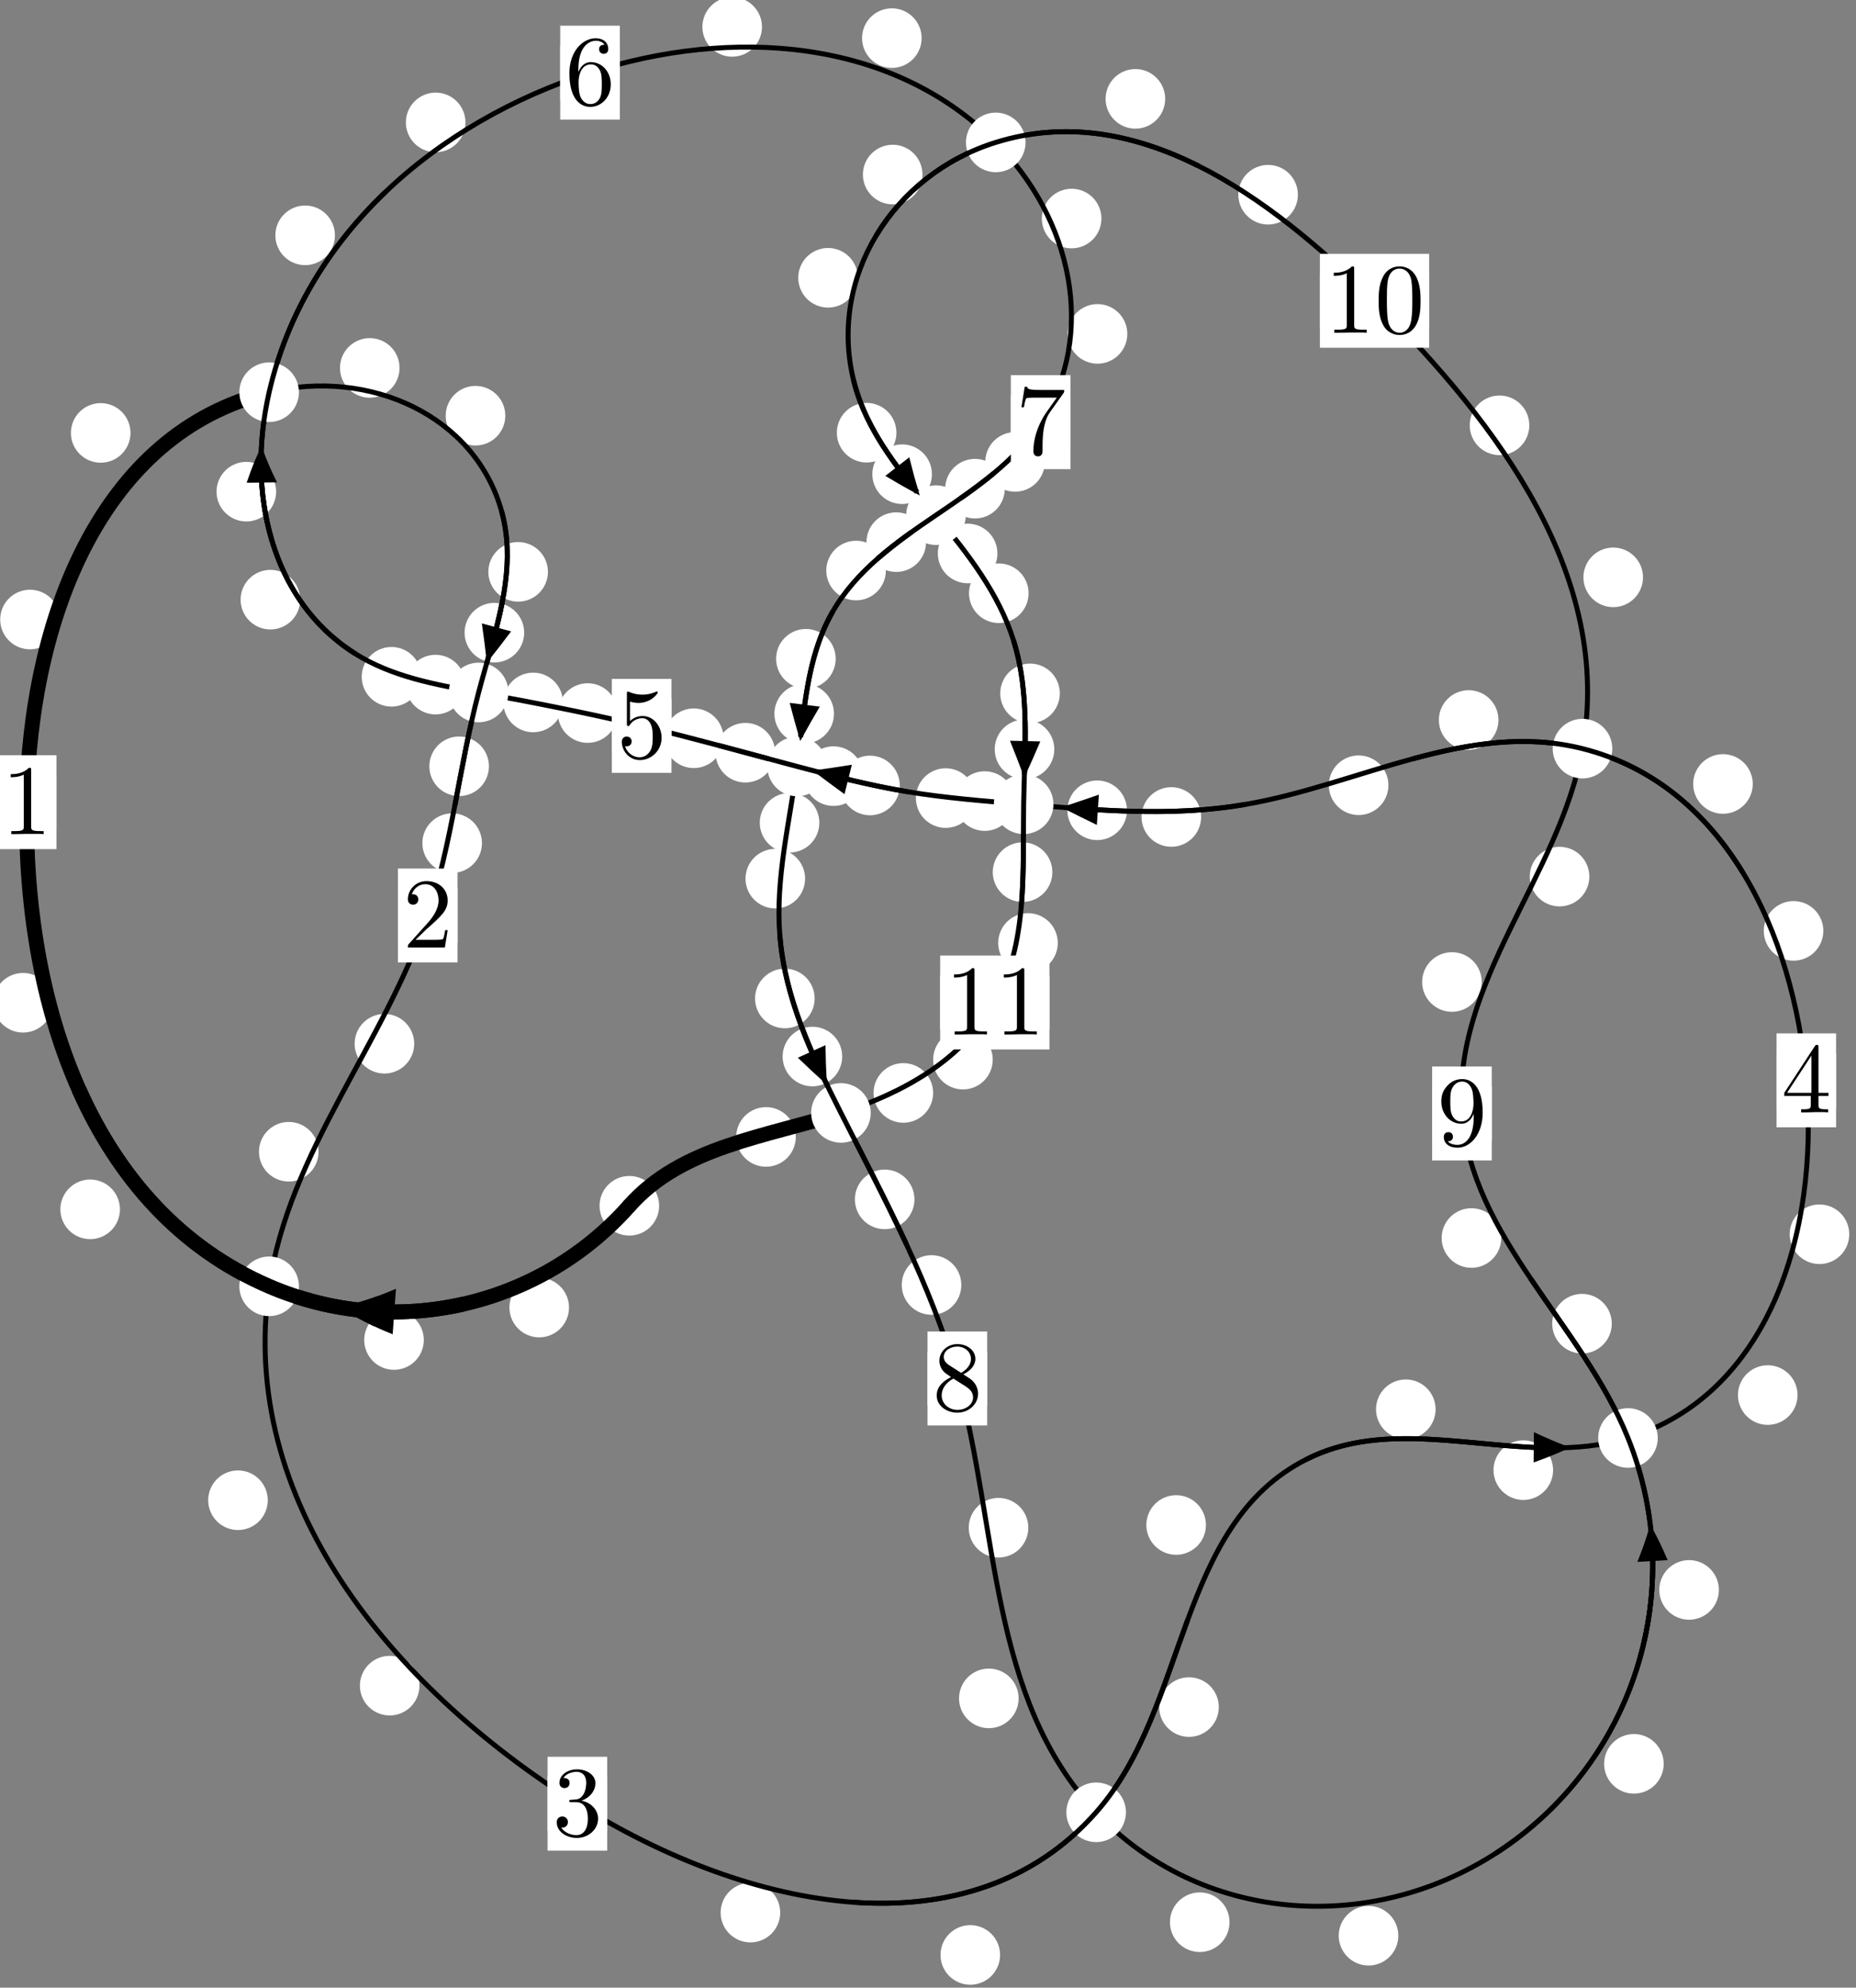<?xml version="1.0"?>
<!-- Created by MetaPost 1.999 on 2021.07.06:0002 -->
<svg version="1.1" xmlns="http://www.w3.org/2000/svg" xmlns:xlink="http://www.w3.org/1999/xlink" width="186.187" height="199.334" viewBox="0 0 186.187 199.334">
<rect x="0" y="0" width="186.187" height="199.334" fill="#808080" stroke="none"/>
<!-- Original BoundingBox: -27.676102 -70.041275 158.511108 129.292694 -->
  <defs>
    <g transform="scale(0.01,0.01)" id="GLYPHcmr10_48">
      <path style="fill-rule: evenodd;" d="M460 -320C460 -400,455 -480,420 -554C374 -650,292 -666,250 -666C190 -666,117 -640,76 -547C44 -478,39 -400,39 -320C39 -245,43 -155,84 -79C127 2,200 22,249 22C303 22,379 1,423 -94C455 -163,460 -241,460 -320M249 -0C210 -0,151 -25,133 -121C122 -181,122 -273,122 -332C122 -396,122 -462,130 -516C149 -635,224 -644,249 -644C282 -644,348 -626,367 -527C377 -471,377 -395,377 -332C377 -257,377 -189,366 -125C351 -30,294 -0,249 -0"></path>
    </g>
    <g transform="scale(0.01,0.01)" id="GLYPHcmr10_49">
      <path style="fill-rule: evenodd;" d="M294 -640C294 -664,294 -666,271 -666C209 -602,121 -602,89 -602L89 -571C109 -571,168 -571,220 -597L220 -79C220 -43,217 -31,127 -31L95 -31L95 -0L257 -0L130 -3L217 -3L257 -3L297 -3L384 -3L419 -0L419 -31L387 -31C297 -31,294 -42,294 -79"></path>
    </g>
    <g transform="scale(0.01,0.01)" id="GLYPHcmr10_50">
      <path style="fill-rule: evenodd;" d="M127 -77L233 -180C389 -318,449 -372,449 -472C449 -586,359 -666,237 -666C124 -666,50 -574,50 -485C50 -429,100 -429,103 -429C120 -429,155 -441,155 -482C155 -508,137 -534,102 -534C94 -534,92 -534,89 -533C112 -598,166 -635,224 -635C315 -635,358 -554,358 -472C358 -392,308 -313,253 -251L61 -37C50 -26,50 -24,50 -0L421 -0L449 -174L424 -174C419 -144,412 -100,402 -85C395 -77,329 -77,307 -77"></path>
    </g>
    <g transform="scale(0.01,0.01)" id="GLYPHcmr10_51">
      <path style="fill-rule: evenodd;" d="M290 -352C372 -379,430 -449,430 -528C430 -610,342 -666,246 -666C145 -666,69 -606,69 -530C69 -497,91 -478,120 -478C151 -478,171 -500,171 -529C171 -579,124 -579,109 -579C140 -628,206 -641,242 -641C283 -641,338 -619,338 -529C338 -517,336 -459,310 -415C280 -367,246 -364,221 -363C213 -362,189 -360,182 -360C174 -359,167 -358,167 -348C167 -337,174 -337,191 -337L235 -337C317 -337,354 -269,354 -171C354 -35,285 -6,241 -6C198 -6,123 -23,88 -82C123 -77,154 -99,154 -137C154 -173,127 -193,98 -193C74 -193,42 -179,42 -135C42 -44,135 22,244 22C366 22,457 -69,457 -171C457 -253,394 -331,290 -352"></path>
    </g>
    <g transform="scale(0.01,0.01)" id="GLYPHcmr10_52">
      <path style="fill-rule: evenodd;" d="M294 -165L294 -78C294 -42,292 -31,218 -31L197 -31L197 -0L332 -0L238 -3L290 -3L332 -3L374 -3L427 -3L468 -0L468 -31L447 -31C373 -31,371 -42,371 -78L371 -165L471 -165L471 -196L371 -196L371 -651C371 -671,371 -677,355 -677C346 -677,343 -677,335 -665L28 -196L28 -165M300 -196L56 -196L300 -569"></path>
    </g>
    <g transform="scale(0.01,0.01)" id="GLYPHcmr10_53">
      <path style="fill-rule: evenodd;" d="M449 -201C449 -320,367 -420,259 -420C211 -420,168 -404,132 -369L132 -564C152 -558,185 -551,217 -551C340 -551,410 -642,410 -655C410 -661,407 -666,400 -666C399 -666,397 -666,392 -663C372 -654,323 -634,256 -634C216 -634,170 -641,123 -662C115 -665,113 -665,111 -665C101 -665,101 -657,101 -641L101 -345C101 -327,101 -319,115 -319C122 -319,124 -322,128 -328C139 -344,176 -398,257 -398C309 -398,334 -352,342 -334C358 -297,360 -258,360 -208C360 -173,360 -113,336 -71C312 -32,275 -6,229 -6C156 -6,99 -59,82 -118C85 -117,88 -116,99 -116C132 -116,149 -141,149 -165C149 -189,132 -214,99 -214C85 -214,50 -207,50 -161C50 -75,119 22,231 22C347 22,449 -74,449 -201"></path>
    </g>
    <g transform="scale(0.01,0.01)" id="GLYPHcmr10_54">
      <path style="fill-rule: evenodd;" d="M132 -328L132 -352C132 -605,256 -641,307 -641C331 -641,373 -635,395 -601C380 -601,340 -601,340 -556C340 -525,364 -510,386 -510C402 -510,432 -519,432 -558C432 -618,388 -666,305 -666C177 -666,42 -537,42 -316C42 -49,158 22,251 22C362 22,457 -72,457 -204C457 -331,368 -427,257 -427C189 -427,152 -376,132 -328M251 -6C188 -6,158 -66,152 -81C134 -128,134 -208,134 -226C134 -304,166 -404,256 -404C272 -404,318 -404,349 -342C367 -305,367 -254,367 -205C367 -157,367 -107,350 -71C320 -11,274 -6,251 -6"></path>
    </g>
    <g transform="scale(0.01,0.01)" id="GLYPHcmr10_55">
      <path style="fill-rule: evenodd;" d="M476 -609C485 -621,485 -623,485 -644L242 -644C120 -644,118 -657,114 -676L89 -676L56 -470L81 -470C84 -486,93 -549,106 -561C113 -567,191 -567,204 -567L411 -567C400 -551,321 -442,299 -409C209 -274,176 -135,176 -33C176 -23,176 22,222 22C268 22,268 -23,268 -33L268 -84C268 -139,271 -194,279 -248C283 -271,297 -357,341 -419"></path>
    </g>
    <g transform="scale(0.01,0.01)" id="GLYPHcmr10_56">
      <path style="fill-rule: evenodd;" d="M163 -457C117 -487,113 -521,113 -538C113 -599,178 -641,249 -641C322 -641,386 -589,386 -517C386 -460,347 -412,287 -377M309 -362C381 -399,430 -451,430 -517C430 -609,341 -666,250 -666C150 -666,69 -592,69 -499C69 -481,71 -436,113 -389C124 -377,161 -352,186 -335C128 -306,42 -250,42 -151C42 -45,144 22,249 22C362 22,457 -61,457 -168C457 -204,446 -249,408 -291C389 -312,373 -322,309 -362M209 -320L332 -242C360 -223,407 -193,407 -132C407 -58,332 -6,250 -6C164 -6,92 -68,92 -151C92 -209,124 -273,209 -320"></path>
    </g>
    <g transform="scale(0.01,0.01)" id="GLYPHcmr10_57">
      <path style="fill-rule: evenodd;" d="M367 -318L367 -286C367 -52,263 -6,205 -6C188 -6,134 -8,107 -42C151 -42,159 -71,159 -88C159 -119,135 -134,113 -134C97 -134,67 -125,67 -86C67 -19,121 22,206 22C335 22,457 -114,457 -329C457 -598,342 -666,253 -666C198 -666,149 -648,106 -603C65 -558,42 -516,42 -441C42 -316,130 -218,242 -218C303 -218,344 -260,367 -318M243 -241C227 -241,181 -241,150 -304C132 -341,132 -391,132 -440C132 -494,132 -541,153 -578C180 -628,218 -641,253 -641C299 -641,332 -607,349 -562C361 -530,365 -467,365 -421C365 -338,331 -241,243 -241"></path>
    </g>
  </defs>
  <path d="M57.081 131.129C57.081 130.336,56.766 129.576,56.206 129.016C55.645 128.455,54.885 128.14,54.092 128.14C53.3 128.14,52.54 128.455,51.979 129.016C51.419 129.576,51.104 130.336,51.104 131.129C51.104 131.922,51.419 132.682,51.979 133.242C52.54 133.803,53.3 134.118,54.092 134.118C54.885 134.118,55.645 133.803,56.206 133.242C56.766 132.682,57.081 131.922,57.081 131.129Z" style="fill: rgb(100%,100%,100%);stroke: none;"></path>
  <path d="M66.121 120.923C66.121 120.13,65.806 119.37,65.246 118.81C64.686 118.249,63.925 117.934,63.133 117.934C62.34 117.934,61.58 118.249,61.019 118.81C60.459 119.37,60.144 120.13,60.144 120.923C60.144 121.716,60.459 122.476,61.019 123.036C61.58 123.597,62.34 123.912,63.133 123.912C63.925 123.912,64.686 123.597,65.246 123.036C65.806 122.476,66.121 121.716,66.121 120.923Z" style="fill: rgb(100%,100%,100%);stroke: none;"></path>
  <path d="M12.033 121.28C12.033 120.487,11.718 119.727,11.158 119.167C10.597 118.606,9.837 118.291,9.044 118.291C8.251 118.291,7.491 118.606,6.931 119.167C6.37 119.727,6.055 120.487,6.055 121.28C6.055 122.073,6.37 122.833,6.931 123.393C7.491 123.954,8.251 124.269,9.044 124.269C9.837 124.269,10.597 123.954,11.158 123.393C11.718 122.833,12.033 122.073,12.033 121.28Z" style="fill: rgb(100%,100%,100%);stroke: none;"></path>
  <path d="M42.514 134.385C42.514 133.593,42.199 132.832,41.639 132.272C41.078 131.711,40.318 131.397,39.525 131.397C38.733 131.397,37.973 131.711,37.412 132.272C36.852 132.832,36.537 133.593,36.537 134.385C36.537 135.178,36.852 135.938,37.412 136.499C37.973 137.059,38.733 137.374,39.525 137.374C40.318 137.374,41.078 137.059,41.639 136.499C42.199 135.938,42.514 135.178,42.514 134.385Z" style="fill: rgb(100%,100%,100%);stroke: none;"></path>
  <path d="M5.996 62.13C5.996 61.337,5.681 60.577,5.121 60.016C4.56 59.456,3.8 59.141,3.007 59.141C2.215 59.141,1.454 59.456,0.894 60.016C0.334 60.577,0.019 61.337,0.019 62.13C0.019 62.922,0.334 63.683,0.894 64.243C1.454 64.804,2.215 65.118,3.007 65.118C3.8 65.118,4.56 64.804,5.121 64.243C5.681 63.683,5.996 62.922,5.996 62.13Z" style="fill: rgb(100%,100%,100%);stroke: none;"></path>
  <path d="M5.301 100.563C5.301 99.771,4.986 99.011,4.426 98.45C3.865 97.89,3.105 97.575,2.313 97.575C1.52 97.575,0.76 97.89,0.199 98.45C-0.361 99.011,-0.676 99.771,-0.676 100.563C-0.676 101.356,-0.361 102.116,0.199 102.677C0.76 103.237,1.52 103.552,2.313 103.552C3.105 103.552,3.865 103.237,4.426 102.677C4.986 102.116,5.301 101.356,5.301 100.563Z" style="fill: rgb(100%,100%,100%);stroke: none;"></path>
  <path d="M40.082 36.897C40.082 36.104,39.767 35.344,39.207 34.783C38.646 34.223,37.886 33.908,37.093 33.908C36.301 33.908,35.541 34.223,34.98 34.783C34.42 35.344,34.105 36.104,34.105 36.897C34.105 37.689,34.42 38.45,34.98 39.01C35.541 39.57,36.301 39.885,37.093 39.885C37.886 39.885,38.646 39.57,39.207 39.01C39.767 38.45,40.082 37.689,40.082 36.897Z" style="fill: rgb(100%,100%,100%);stroke: none;"></path>
  <path d="M13.09 43.415C13.09 42.623,12.775 41.862,12.215 41.302C11.654 40.741,10.894 40.426,10.102 40.426C9.309 40.426,8.549 40.741,7.988 41.302C7.428 41.862,7.113 42.623,7.113 43.415C7.113 44.208,7.428 44.968,7.988 45.529C8.549 46.089,9.309 46.404,10.102 46.404C10.894 46.404,11.654 46.089,12.215 45.529C12.775 44.968,13.09 44.208,13.09 43.415Z" style="fill: rgb(100%,100%,100%);stroke: none;"></path>
  <path d="M54.967 57.349C54.967 56.556,54.652 55.796,54.091 55.236C53.531 54.675,52.771 54.36,51.978 54.36C51.185 54.36,50.425 54.675,49.865 55.236C49.304 55.796,48.989 56.556,48.989 57.349C48.989 58.142,49.304 58.902,49.865 59.462C50.425 60.023,51.185 60.338,51.978 60.338C52.771 60.338,53.531 60.023,54.091 59.462C54.652 58.902,54.967 58.142,54.967 57.349Z" style="fill: rgb(100%,100%,100%);stroke: none;"></path>
  <path d="M50.69 41.69C50.69 40.897,50.375 40.137,49.814 39.576C49.254 39.016,48.494 38.701,47.701 38.701C46.908 38.701,46.148 39.016,45.588 39.576C45.027 40.137,44.712 40.897,44.712 41.69C44.712 42.482,45.027 43.242,45.588 43.803C46.148 44.363,46.908 44.678,47.701 44.678C48.494 44.678,49.254 44.363,49.814 43.803C50.375 43.242,50.69 42.482,50.69 41.69Z" style="fill: rgb(100%,100%,100%);stroke: none;"></path>
  <path d="M49.049 76.849C49.049 76.056,48.734 75.296,48.174 74.735C47.613 74.175,46.853 73.86,46.06 73.86C45.268 73.86,44.507 74.175,43.947 74.735C43.386 75.296,43.071 76.056,43.071 76.849C43.071 77.641,43.386 78.402,43.947 78.962C44.507 79.523,45.268 79.837,46.06 79.837C46.853 79.837,47.613 79.523,48.174 78.962C48.734 78.402,49.049 77.641,49.049 76.849Z" style="fill: rgb(100%,100%,100%);stroke: none;"></path>
  <path d="M52.583 63.447C52.583 62.654,52.268 61.894,51.707 61.333C51.147 60.773,50.387 60.458,49.594 60.458C48.801 60.458,48.041 60.773,47.481 61.333C46.92 61.894,46.605 62.654,46.605 63.447C46.605 64.239,46.92 64.999,47.481 65.56C48.041 66.12,48.801 66.435,49.594 66.435C50.387 66.435,51.147 66.12,51.707 65.56C52.268 64.999,52.583 64.239,52.583 63.447Z" style="fill: rgb(100%,100%,100%);stroke: none;"></path>
  <path d="M41.553 104.673C41.553 103.88,41.238 103.12,40.677 102.56C40.117 101.999,39.357 101.684,38.564 101.684C37.771 101.684,37.011 101.999,36.451 102.56C35.89 103.12,35.575 103.88,35.575 104.673C35.575 105.466,35.89 106.226,36.451 106.786C37.011 107.347,37.771 107.662,38.564 107.662C39.357 107.662,40.117 107.347,40.677 106.786C41.238 106.226,41.553 105.466,41.553 104.673Z" style="fill: rgb(100%,100%,100%);stroke: none;"></path>
  <path d="M48.348 84.555C48.348 83.762,48.033 83.002,47.473 82.441C46.912 81.881,46.152 81.566,45.359 81.566C44.567 81.566,43.806 81.881,43.246 82.441C42.686 83.002,42.371 83.762,42.371 84.555C42.371 85.347,42.686 86.107,43.246 86.668C43.806 87.228,44.567 87.543,45.359 87.543C46.152 87.543,46.912 87.228,47.473 86.668C48.033 86.107,48.348 85.347,48.348 84.555Z" style="fill: rgb(100%,100%,100%);stroke: none;"></path>
  <path d="M26.862 150.453C26.862 149.66,26.547 148.9,25.987 148.339C25.426 147.779,24.666 147.464,23.873 147.464C23.081 147.464,22.321 147.779,21.76 148.339C21.2 148.9,20.885 149.66,20.885 150.453C20.885 151.245,21.2 152.005,21.76 152.566C22.321 153.126,23.081 153.441,23.873 153.441C24.666 153.441,25.426 153.126,25.987 152.566C26.547 152.005,26.862 151.245,26.862 150.453Z" style="fill: rgb(100%,100%,100%);stroke: none;"></path>
  <path d="M31.956 115.504C31.956 114.711,31.641 113.951,31.08 113.39C30.52 112.83,29.76 112.515,28.967 112.515C28.174 112.515,27.414 112.83,26.854 113.39C26.293 113.951,25.978 114.711,25.978 115.504C25.978 116.296,26.293 117.057,26.854 117.617C27.414 118.177,28.174 118.492,28.967 118.492C29.76 118.492,30.52 118.177,31.08 117.617C31.641 117.057,31.956 116.296,31.956 115.504Z" style="fill: rgb(100%,100%,100%);stroke: none;"></path>
  <path d="M78.268 191.807C78.268 191.015,77.953 190.254,77.393 189.694C76.832 189.133,76.072 188.819,75.28 188.819C74.487 188.819,73.727 189.133,73.166 189.694C72.606 190.254,72.291 191.015,72.291 191.807C72.291 192.6,72.606 193.36,73.166 193.921C73.727 194.481,74.487 194.796,75.28 194.796C76.072 194.796,76.832 194.481,77.393 193.921C77.953 193.36,78.268 192.6,78.268 191.807Z" style="fill: rgb(100%,100%,100%);stroke: none;"></path>
  <path d="M42.079 169.048C42.079 168.255,41.764 167.495,41.204 166.935C40.643 166.374,39.883 166.059,39.091 166.059C38.298 166.059,37.538 166.374,36.977 166.935C36.417 167.495,36.102 168.255,36.102 169.048C36.102 169.841,36.417 170.601,36.977 171.161C37.538 171.722,38.298 172.037,39.091 172.037C39.883 172.037,40.643 171.722,41.204 171.161C41.764 170.601,42.079 169.841,42.079 169.048Z" style="fill: rgb(100%,100%,100%);stroke: none;"></path>
  <path d="M122.265 171.196C122.265 170.404,121.95 169.643,121.39 169.083C120.829 168.522,120.069 168.208,119.276 168.208C118.484 168.208,117.723 168.522,117.163 169.083C116.602 169.643,116.287 170.404,116.287 171.196C116.287 171.989,116.602 172.749,117.163 173.31C117.723 173.87,118.484 174.185,119.276 174.185C120.069 174.185,120.829 173.87,121.39 173.31C121.95 172.749,122.265 171.989,122.265 171.196Z" style="fill: rgb(100%,100%,100%);stroke: none;"></path>
  <path d="M100.325 196.053C100.325 195.26,100.01 194.5,99.45 193.939C98.889 193.379,98.129 193.064,97.337 193.064C96.544 193.064,95.784 193.379,95.223 193.939C94.663 194.5,94.348 195.26,94.348 196.053C94.348 196.845,94.663 197.605,95.223 198.166C95.784 198.726,96.544 199.041,97.337 199.041C98.129 199.041,98.889 198.726,99.45 198.166C100.01 197.605,100.325 196.845,100.325 196.053Z" style="fill: rgb(100%,100%,100%);stroke: none;"></path>
  <path d="M144.014 141.33C144.014 140.538,143.699 139.777,143.139 139.217C142.578 138.657,141.818 138.342,141.026 138.342C140.233 138.342,139.473 138.657,138.912 139.217C138.352 139.777,138.037 140.538,138.037 141.33C138.037 142.123,138.352 142.883,138.912 143.444C139.473 144.004,140.233 144.319,141.026 144.319C141.818 144.319,142.578 144.004,143.139 143.444C143.699 142.883,144.014 142.123,144.014 141.33Z" style="fill: rgb(100%,100%,100%);stroke: none;"></path>
  <path d="M120.975 152.936C120.975 152.143,120.66 151.383,120.099 150.822C119.539 150.262,118.779 149.947,117.986 149.947C117.193 149.947,116.433 150.262,115.873 150.822C115.312 151.383,114.997 152.143,114.997 152.936C114.997 153.728,115.312 154.488,115.873 155.049C116.433 155.609,117.193 155.924,117.986 155.924C118.779 155.924,119.539 155.609,120.099 155.049C120.66 154.488,120.975 153.728,120.975 152.936Z" style="fill: rgb(100%,100%,100%);stroke: none;"></path>
  <path d="M180.323 139.905C180.323 139.113,180.008 138.352,179.447 137.792C178.887 137.231,178.126 136.917,177.334 136.917C176.541 136.917,175.781 137.231,175.22 137.792C174.66 138.352,174.345 139.113,174.345 139.905C174.345 140.698,174.66 141.458,175.22 142.019C175.781 142.579,176.541 142.894,177.334 142.894C178.126 142.894,178.887 142.579,179.447 142.019C180.008 141.458,180.323 140.698,180.323 139.905Z" style="fill: rgb(100%,100%,100%);stroke: none;"></path>
  <path d="M155.801 147.434C155.801 146.642,155.486 145.881,154.925 145.321C154.365 144.761,153.605 144.446,152.812 144.446C152.019 144.446,151.259 144.761,150.699 145.321C150.138 145.881,149.823 146.642,149.823 147.434C149.823 148.227,150.138 148.987,150.699 149.548C151.259 150.108,152.019 150.423,152.812 150.423C153.605 150.423,154.365 150.108,154.925 149.548C155.486 148.987,155.801 148.227,155.801 147.434Z" style="fill: rgb(100%,100%,100%);stroke: none;"></path>
  <path d="M182.911 93.354C182.911 92.561,182.596 91.801,182.036 91.241C181.475 90.68,180.715 90.365,179.923 90.365C179.13 90.365,178.37 90.68,177.809 91.241C177.249 91.801,176.934 92.561,176.934 93.354C176.934 94.147,177.249 94.907,177.809 95.467C178.37 96.028,179.13 96.343,179.923 96.343C180.715 96.343,181.475 96.028,182.036 95.467C182.596 94.907,182.911 94.147,182.911 93.354Z" style="fill: rgb(100%,100%,100%);stroke: none;"></path>
  <path d="M185.511 123.78C185.511 122.987,185.196 122.227,184.636 121.666C184.075 121.106,183.315 120.791,182.522 120.791C181.73 120.791,180.97 121.106,180.409 121.666C179.849 122.227,179.534 122.987,179.534 123.78C179.534 124.572,179.849 125.332,180.409 125.893C180.97 126.453,181.73 126.768,182.522 126.768C183.315 126.768,184.075 126.453,184.636 125.893C185.196 125.332,185.511 124.572,185.511 123.78Z" style="fill: rgb(100%,100%,100%);stroke: none;"></path>
  <path d="M150.319 72.206C150.319 71.413,150.004 70.653,149.443 70.093C148.883 69.532,148.123 69.217,147.33 69.217C146.537 69.217,145.777 69.532,145.217 70.093C144.656 70.653,144.341 71.413,144.341 72.206C144.341 72.999,144.656 73.759,145.217 74.319C145.777 74.88,146.537 75.195,147.33 75.195C148.123 75.195,148.883 74.88,149.443 74.319C150.004 73.759,150.319 72.999,150.319 72.206Z" style="fill: rgb(100%,100%,100%);stroke: none;"></path>
  <path d="M175.831 78.621C175.831 77.828,175.516 77.068,174.955 76.508C174.395 75.947,173.635 75.632,172.842 75.632C172.049 75.632,171.289 75.947,170.729 76.508C170.168 77.068,169.853 77.828,169.853 78.621C169.853 79.414,170.168 80.174,170.729 80.734C171.289 81.295,172.049 81.61,172.842 81.61C173.635 81.61,174.395 81.295,174.955 80.734C175.516 80.174,175.831 79.414,175.831 78.621Z" style="fill: rgb(100%,100%,100%);stroke: none;"></path>
  <path d="M120.491 81.932C120.491 81.139,120.176 80.379,119.616 79.818C119.055 79.258,118.295 78.943,117.502 78.943C116.71 78.943,115.95 79.258,115.389 79.818C114.829 80.379,114.514 81.139,114.514 81.932C114.514 82.724,114.829 83.484,115.389 84.045C115.95 84.605,116.71 84.92,117.502 84.92C118.295 84.92,119.055 84.605,119.616 84.045C120.176 83.484,120.491 82.724,120.491 81.932Z" style="fill: rgb(100%,100%,100%);stroke: none;"></path>
  <path d="M139.281 78.749C139.281 77.957,138.966 77.197,138.405 76.636C137.845 76.076,137.084 75.761,136.292 75.761C135.499 75.761,134.739 76.076,134.178 76.636C133.618 77.197,133.303 77.957,133.303 78.749C133.303 79.542,133.618 80.302,134.178 80.863C134.739 81.423,135.499 81.738,136.292 81.738C137.084 81.738,137.845 81.423,138.405 80.863C138.966 80.302,139.281 79.542,139.281 78.749Z" style="fill: rgb(100%,100%,100%);stroke: none;"></path>
  <path d="M101.769 80.337C101.769 79.544,101.454 78.784,100.893 78.223C100.333 77.663,99.573 77.348,98.78 77.348C97.987 77.348,97.227 77.663,96.667 78.223C96.106 78.784,95.791 79.544,95.791 80.337C95.791 81.13,96.106 81.89,96.667 82.45C97.227 83.011,97.987 83.326,98.78 83.326C99.573 83.326,100.333 83.011,100.893 82.45C101.454 81.89,101.769 81.13,101.769 80.337Z" style="fill: rgb(100%,100%,100%);stroke: none;"></path>
  <path d="M113.054 81.26C113.054 80.467,112.739 79.707,112.178 79.147C111.618 78.586,110.858 78.271,110.065 78.271C109.272 78.271,108.512 78.586,107.952 79.147C107.391 79.707,107.076 80.467,107.076 81.26C107.076 82.053,107.391 82.813,107.952 83.373C108.512 83.934,109.272 84.249,110.065 84.249C110.858 84.249,111.618 83.934,112.178 83.373C112.739 82.813,113.054 82.053,113.054 81.26Z" style="fill: rgb(100%,100%,100%);stroke: none;"></path>
  <path d="M90.262 78.771C90.262 77.979,89.948 77.218,89.387 76.658C88.827 76.097,88.066 75.782,87.274 75.782C86.481 75.782,85.721 76.097,85.16 76.658C84.6 77.218,84.285 77.979,84.285 78.771C84.285 79.564,84.6 80.324,85.16 80.885C85.721 81.445,86.481 81.76,87.274 81.76C88.066 81.76,88.827 81.445,89.387 80.885C89.948 80.324,90.262 79.564,90.262 78.771Z" style="fill: rgb(100%,100%,100%);stroke: none;"></path>
  <path d="M97.855 80.036C97.855 79.244,97.54 78.484,96.98 77.923C96.419 77.363,95.659 77.048,94.867 77.048C94.074 77.048,93.314 77.363,92.753 77.923C92.193 78.484,91.878 79.244,91.878 80.036C91.878 80.829,92.193 81.589,92.753 82.15C93.314 82.71,94.074 83.025,94.867 83.025C95.659 83.025,96.419 82.71,96.98 82.15C97.54 81.589,97.855 80.829,97.855 80.036Z" style="fill: rgb(100%,100%,100%);stroke: none;"></path>
  <path d="M77.759 75.486C77.759 74.693,77.444 73.933,76.884 73.373C76.324 72.812,75.563 72.497,74.771 72.497C73.978 72.497,73.218 72.812,72.657 73.373C72.097 73.933,71.782 74.693,71.782 75.486C71.782 76.279,72.097 77.039,72.657 77.599C73.218 78.16,73.978 78.475,74.771 78.475C75.563 78.475,76.324 78.16,76.884 77.599C77.444 77.039,77.759 76.279,77.759 75.486Z" style="fill: rgb(100%,100%,100%);stroke: none;"></path>
  <path d="M86.601 77.835C86.601 77.042,86.286 76.282,85.726 75.722C85.165 75.161,84.405 74.846,83.612 74.846C82.82 74.846,82.059 75.161,81.499 75.722C80.938 76.282,80.624 77.042,80.624 77.835C80.624 78.628,80.938 79.388,81.499 79.948C82.059 80.509,82.82 80.824,83.612 80.824C84.405 80.824,85.165 80.509,85.726 79.948C86.286 79.388,86.601 78.628,86.601 77.835Z" style="fill: rgb(100%,100%,100%);stroke: none;"></path>
  <path d="M61.941 71.51C61.941 70.717,61.626 69.957,61.066 69.396C60.505 68.836,59.745 68.521,58.953 68.521C58.16 68.521,57.4 68.836,56.839 69.396C56.279 69.957,55.964 70.717,55.964 71.51C55.964 72.302,56.279 73.062,56.839 73.623C57.4 74.183,58.16 74.498,58.953 74.498C59.745 74.498,60.505 74.183,61.066 73.623C61.626 73.062,61.941 72.302,61.941 71.51Z" style="fill: rgb(100%,100%,100%);stroke: none;"></path>
  <path d="M72.584 74.038C72.584 73.245,72.269 72.485,71.709 71.925C71.148 71.364,70.388 71.049,69.596 71.049C68.803 71.049,68.043 71.364,67.482 71.925C66.922 72.485,66.607 73.245,66.607 74.038C66.607 74.831,66.922 75.591,67.482 76.151C68.043 76.712,68.803 77.027,69.596 77.027C70.388 77.027,71.148 76.712,71.709 76.151C72.269 75.591,72.584 74.831,72.584 74.038Z" style="fill: rgb(100%,100%,100%);stroke: none;"></path>
  <path d="M46.677 68.657C46.677 67.864,46.363 67.104,45.802 66.544C45.242 65.983,44.481 65.668,43.689 65.668C42.896 65.668,42.136 65.983,41.575 66.544C41.015 67.104,40.7 67.864,40.7 68.657C40.7 69.45,41.015 70.21,41.575 70.77C42.136 71.331,42.896 71.646,43.689 71.646C44.481 71.646,45.242 71.331,45.802 70.77C46.363 70.21,46.677 69.45,46.677 68.657Z" style="fill: rgb(100%,100%,100%);stroke: none;"></path>
  <path d="M56.476 70.446C56.476 69.653,56.161 68.893,55.601 68.332C55.041 67.772,54.28 67.457,53.488 67.457C52.695 67.457,51.935 67.772,51.374 68.332C50.814 68.893,50.499 69.653,50.499 70.446C50.499 71.238,50.814 71.999,51.374 72.559C51.935 73.12,52.695 73.434,53.488 73.434C54.28 73.434,55.041 73.12,55.601 72.559C56.161 71.999,56.476 71.238,56.476 70.446Z" style="fill: rgb(100%,100%,100%);stroke: none;"></path>
  <path d="M30.114 60.138C30.114 59.346,29.799 58.586,29.238 58.025C28.678 57.465,27.918 57.15,27.125 57.15C26.332 57.15,25.572 57.465,25.012 58.025C24.451 58.586,24.136 59.346,24.136 60.138C24.136 60.931,24.451 61.691,25.012 62.252C25.572 62.812,26.332 63.127,27.125 63.127C27.918 63.127,28.678 62.812,29.238 62.252C29.799 61.691,30.114 60.931,30.114 60.138Z" style="fill: rgb(100%,100%,100%);stroke: none;"></path>
  <path d="M42.263 67.873C42.263 67.08,41.948 66.32,41.388 65.76C40.827 65.199,40.067 64.884,39.274 64.884C38.482 64.884,37.721 65.199,37.161 65.76C36.601 66.32,36.286 67.08,36.286 67.873C36.286 68.666,36.601 69.426,37.161 69.986C37.721 70.547,38.482 70.862,39.274 70.862C40.067 70.862,40.827 70.547,41.388 69.986C41.948 69.426,42.263 68.666,42.263 67.873Z" style="fill: rgb(100%,100%,100%);stroke: none;"></path>
  <path d="M33.6 23.6C33.6 22.808,33.285 22.048,32.725 21.487C32.164 20.927,31.404 20.612,30.611 20.612C29.819 20.612,29.059 20.927,28.498 21.487C27.938 22.048,27.623 22.808,27.623 23.6C27.623 24.393,27.938 25.153,28.498 25.714C29.059 26.274,29.819 26.589,30.611 26.589C31.404 26.589,32.164 26.274,32.725 25.714C33.285 25.153,33.6 24.393,33.6 23.6Z" style="fill: rgb(100%,100%,100%);stroke: none;"></path>
  <path d="M27.699 49.308C27.699 48.515,27.384 47.755,26.824 47.195C26.264 46.634,25.503 46.319,24.711 46.319C23.918 46.319,23.158 46.634,22.597 47.195C22.037 47.755,21.722 48.515,21.722 49.308C21.722 50.101,22.037 50.861,22.597 51.421C23.158 51.982,23.918 52.297,24.711 52.297C25.503 52.297,26.264 51.982,26.824 51.421C27.384 50.861,27.699 50.101,27.699 49.308Z" style="fill: rgb(100%,100%,100%);stroke: none;"></path>
  <path d="M76.439 2.696C76.439 1.903,76.124 1.143,75.563 0.583C75.003 0.022,74.243 -0.293,73.45 -0.293C72.657 -0.293,71.897 0.022,71.337 0.583C70.776 1.143,70.461 1.903,70.461 2.696C70.461 3.489,70.776 4.249,71.337 4.809C71.897 5.37,72.657 5.685,73.45 5.685C74.243 5.685,75.003 5.37,75.563 4.809C76.124 4.249,76.439 3.489,76.439 2.696Z" style="fill: rgb(100%,100%,100%);stroke: none;"></path>
  <path d="M46.693 12.276C46.693 11.483,46.378 10.723,45.818 10.162C45.258 9.602,44.497 9.287,43.705 9.287C42.912 9.287,42.152 9.602,41.591 10.162C41.031 10.723,40.716 11.483,40.716 12.276C40.716 13.068,41.031 13.828,41.591 14.389C42.152 14.949,42.912 15.264,43.705 15.264C44.497 15.264,45.258 14.949,45.818 14.389C46.378 13.828,46.693 13.068,46.693 12.276Z" style="fill: rgb(100%,100%,100%);stroke: none;"></path>
  <path d="M110.491 21.918C110.491 21.125,110.176 20.365,109.615 19.804C109.055 19.244,108.294 18.929,107.502 18.929C106.709 18.929,105.949 19.244,105.388 19.804C104.828 20.365,104.513 21.125,104.513 21.918C104.513 22.71,104.828 23.471,105.388 24.031C105.949 24.591,106.709 24.906,107.502 24.906C108.294 24.906,109.055 24.591,109.615 24.031C110.176 23.471,110.491 22.71,110.491 21.918Z" style="fill: rgb(100%,100%,100%);stroke: none;"></path>
  <path d="M92.455 3.823C92.455 3.03,92.14 2.27,91.58 1.709C91.019 1.149,90.259 0.834,89.467 0.834C88.674 0.834,87.914 1.149,87.353 1.709C86.793 2.27,86.478 3.03,86.478 3.823C86.478 4.615,86.793 5.376,87.353 5.936C87.914 6.496,88.674 6.811,89.467 6.811C90.259 6.811,91.019 6.496,91.58 5.936C92.14 5.376,92.455 4.615,92.455 3.823Z" style="fill: rgb(100%,100%,100%);stroke: none;"></path>
  <path d="M104.817 46.322C104.817 45.529,104.502 44.769,103.942 44.209C103.381 43.648,102.621 43.333,101.828 43.333C101.036 43.333,100.276 43.648,99.715 44.209C99.155 44.769,98.84 45.529,98.84 46.322C98.84 47.115,99.155 47.875,99.715 48.435C100.276 48.996,101.036 49.311,101.828 49.311C102.621 49.311,103.381 48.996,103.942 48.435C104.502 47.875,104.817 47.115,104.817 46.322Z" style="fill: rgb(100%,100%,100%);stroke: none;"></path>
  <path d="M113.088 33.485C113.088 32.693,112.773 31.932,112.212 31.372C111.652 30.812,110.892 30.497,110.099 30.497C109.306 30.497,108.546 30.812,107.986 31.372C107.425 31.932,107.11 32.693,107.11 33.485C107.11 34.278,107.425 35.038,107.986 35.599C108.546 36.159,109.306 36.474,110.099 36.474C110.892 36.474,111.652 36.159,112.212 35.599C112.773 35.038,113.088 34.278,113.088 33.485Z" style="fill: rgb(100%,100%,100%);stroke: none;"></path>
  <path d="M92.899 54.368C92.899 53.576,92.584 52.816,92.024 52.255C91.463 51.695,90.703 51.38,89.91 51.38C89.118 51.38,88.357 51.695,87.797 52.255C87.236 52.816,86.922 53.576,86.922 54.368C86.922 55.161,87.236 55.921,87.797 56.482C88.357 57.042,89.118 57.357,89.91 57.357C90.703 57.357,91.463 57.042,92.024 56.482C92.584 55.921,92.899 55.161,92.899 54.368Z" style="fill: rgb(100%,100%,100%);stroke: none;"></path>
  <path d="M100.797 49.007C100.797 48.215,100.482 47.455,99.922 46.894C99.361 46.334,98.601 46.019,97.808 46.019C97.016 46.019,96.255 46.334,95.695 46.894C95.134 47.455,94.82 48.215,94.82 49.007C94.82 49.8,95.134 50.56,95.695 51.121C96.255 51.681,97.016 51.996,97.808 51.996C98.601 51.996,99.361 51.681,99.922 51.121C100.482 50.56,100.797 49.8,100.797 49.007Z" style="fill: rgb(100%,100%,100%);stroke: none;"></path>
  <path d="M83.833 66.066C83.833 65.274,83.518 64.513,82.958 63.953C82.397 63.393,81.637 63.078,80.844 63.078C80.052 63.078,79.291 63.393,78.731 63.953C78.17 64.513,77.856 65.274,77.856 66.066C77.856 66.859,78.17 67.619,78.731 68.18C79.291 68.74,80.052 69.055,80.844 69.055C81.637 69.055,82.397 68.74,82.958 68.18C83.518 67.619,83.833 66.859,83.833 66.066Z" style="fill: rgb(100%,100%,100%);stroke: none;"></path>
  <path d="M88.868 57.217C88.868 56.424,88.553 55.664,87.992 55.104C87.432 54.543,86.672 54.228,85.879 54.228C85.086 54.228,84.326 54.543,83.766 55.104C83.205 55.664,82.89 56.424,82.89 57.217C82.89 58.01,83.205 58.77,83.766 59.33C84.326 59.891,85.086 60.206,85.879 60.206C86.672 60.206,87.432 59.891,87.992 59.33C88.553 58.77,88.868 58.01,88.868 57.217Z" style="fill: rgb(100%,100%,100%);stroke: none;"></path>
  <path d="M82.194 82.51C82.194 81.717,81.879 80.957,81.319 80.396C80.758 79.836,79.998 79.521,79.205 79.521C78.413 79.521,77.653 79.836,77.092 80.396C76.532 80.957,76.217 81.717,76.217 82.51C76.217 83.302,76.532 84.062,77.092 84.623C77.653 85.183,78.413 85.498,79.205 85.498C79.998 85.498,80.758 85.183,81.319 84.623C81.879 84.062,82.194 83.302,82.194 82.51Z" style="fill: rgb(100%,100%,100%);stroke: none;"></path>
  <path d="M83.662 71.576C83.662 70.783,83.347 70.023,82.787 69.462C82.226 68.902,81.466 68.587,80.674 68.587C79.881 68.587,79.121 68.902,78.56 69.462C78 70.023,77.685 70.783,77.685 71.576C77.685 72.368,78 73.129,78.56 73.689C79.121 74.25,79.881 74.564,80.674 74.564C81.466 74.564,82.226 74.25,82.787 73.689C83.347 73.129,83.662 72.368,83.662 71.576Z" style="fill: rgb(100%,100%,100%);stroke: none;"></path>
  <path d="M81.722 100.132C81.722 99.339,81.407 98.579,80.847 98.019C80.286 97.458,79.526 97.143,78.734 97.143C77.941 97.143,77.181 97.458,76.62 98.019C76.06 98.579,75.745 99.339,75.745 100.132C75.745 100.925,76.06 101.685,76.62 102.245C77.181 102.806,77.941 103.121,78.734 103.121C79.526 103.121,80.286 102.806,80.847 102.245C81.407 101.685,81.722 100.925,81.722 100.132Z" style="fill: rgb(100%,100%,100%);stroke: none;"></path>
  <path d="M80.763 88.117C80.763 87.325,80.449 86.564,79.888 86.004C79.328 85.444,78.567 85.129,77.775 85.129C76.982 85.129,76.222 85.444,75.661 86.004C75.101 86.564,74.786 87.325,74.786 88.117C74.786 88.91,75.101 89.67,75.661 90.231C76.222 90.791,76.982 91.106,77.775 91.106C78.567 91.106,79.328 90.791,79.888 90.231C80.449 89.67,80.763 88.91,80.763 88.117Z" style="fill: rgb(100%,100%,100%);stroke: none;"></path>
  <path d="M91.735 120.281C91.735 119.488,91.42 118.728,90.86 118.168C90.299 117.607,89.539 117.292,88.746 117.292C87.954 117.292,87.194 117.607,86.633 118.168C86.073 118.728,85.758 119.488,85.758 120.281C85.758 121.074,86.073 121.834,86.633 122.394C87.194 122.955,87.954 123.27,88.746 123.27C89.539 123.27,90.299 122.955,90.86 122.394C91.42 121.834,91.735 121.074,91.735 120.281Z" style="fill: rgb(100%,100%,100%);stroke: none;"></path>
  <path d="M84.487 105.956C84.487 105.164,84.172 104.404,83.612 103.843C83.051 103.283,82.291 102.968,81.499 102.968C80.706 102.968,79.946 103.283,79.385 103.843C78.825 104.404,78.51 105.164,78.51 105.956C78.51 106.749,78.825 107.509,79.385 108.07C79.946 108.63,80.706 108.945,81.499 108.945C82.291 108.945,83.051 108.63,83.612 108.07C84.172 107.509,84.487 106.749,84.487 105.956Z" style="fill: rgb(100%,100%,100%);stroke: none;"></path>
  <path d="M103.157 153.209C103.157 152.416,102.842 151.656,102.282 151.095C101.721 150.535,100.961 150.22,100.168 150.22C99.376 150.22,98.616 150.535,98.055 151.095C97.495 151.656,97.18 152.416,97.18 153.209C97.18 154.001,97.495 154.762,98.055 155.322C98.616 155.882,99.376 156.197,100.168 156.197C100.961 156.197,101.721 155.882,102.282 155.322C102.842 154.762,103.157 154.001,103.157 153.209Z" style="fill: rgb(100%,100%,100%);stroke: none;"></path>
  <path d="M96.436 128.866C96.436 128.073,96.121 127.313,95.561 126.753C95 126.192,94.24 125.877,93.448 125.877C92.655 125.877,91.895 126.192,91.334 126.753C90.774 127.313,90.459 128.073,90.459 128.866C90.459 129.659,90.774 130.419,91.334 130.979C91.895 131.54,92.655 131.855,93.448 131.855C94.24 131.855,95 131.54,95.561 130.979C96.121 130.419,96.436 129.659,96.436 128.866Z" style="fill: rgb(100%,100%,100%);stroke: none;"></path>
  <path d="M123.341 192.772C123.341 191.979,123.026 191.219,122.466 190.659C121.905 190.098,121.145 189.783,120.353 189.783C119.56 189.783,118.8 190.098,118.239 190.659C117.679 191.219,117.364 191.979,117.364 192.772C117.364 193.565,117.679 194.325,118.239 194.885C118.8 195.446,119.56 195.761,120.353 195.761C121.145 195.761,121.905 195.446,122.466 194.885C123.026 194.325,123.341 193.565,123.341 192.772Z" style="fill: rgb(100%,100%,100%);stroke: none;"></path>
  <path d="M102.183 170.325C102.183 169.532,101.869 168.772,101.308 168.212C100.748 167.651,99.987 167.336,99.195 167.336C98.402 167.336,97.642 167.651,97.081 168.212C96.521 168.772,96.206 169.532,96.206 170.325C96.206 171.118,96.521 171.878,97.081 172.438C97.642 172.999,98.402 173.314,99.195 173.314C99.987 173.314,100.748 172.999,101.308 172.438C101.869 171.878,102.183 171.118,102.183 170.325Z" style="fill: rgb(100%,100%,100%);stroke: none;"></path>
  <path d="M166.896 176.889C166.896 176.097,166.581 175.337,166.021 174.776C165.46 174.216,164.7 173.901,163.907 173.901C163.115 173.901,162.355 174.216,161.794 174.776C161.234 175.337,160.919 176.097,160.919 176.889C160.919 177.682,161.234 178.442,161.794 179.003C162.355 179.563,163.115 179.878,163.907 179.878C164.7 179.878,165.46 179.563,166.021 179.003C166.581 178.442,166.896 177.682,166.896 176.889Z" style="fill: rgb(100%,100%,100%);stroke: none;"></path>
  <path d="M140.274 194.125C140.274 193.332,139.959 192.572,139.398 192.011C138.838 191.451,138.078 191.136,137.285 191.136C136.492 191.136,135.732 191.451,135.172 192.011C134.611 192.572,134.296 193.332,134.296 194.125C134.296 194.917,134.611 195.678,135.172 196.238C135.732 196.799,136.492 197.114,137.285 197.114C138.078 197.114,138.838 196.799,139.398 196.238C139.959 195.678,140.274 194.917,140.274 194.125Z" style="fill: rgb(100%,100%,100%);stroke: none;"></path>
  <path d="M161.689 132.747C161.689 131.954,161.374 131.194,160.813 130.634C160.253 130.073,159.493 129.758,158.7 129.758C157.907 129.758,157.147 130.073,156.587 130.634C156.026 131.194,155.711 131.954,155.711 132.747C155.711 133.54,156.026 134.3,156.587 134.86C157.147 135.421,157.907 135.736,158.7 135.736C159.493 135.736,160.253 135.421,160.813 134.86C161.374 134.3,161.689 133.54,161.689 132.747Z" style="fill: rgb(100%,100%,100%);stroke: none;"></path>
  <path d="M172.432 159.447C172.432 158.654,172.117 157.894,171.556 157.334C170.996 156.773,170.236 156.458,169.443 156.458C168.65 156.458,167.89 156.773,167.329 157.334C166.769 157.894,166.454 158.654,166.454 159.447C166.454 160.24,166.769 161,167.329 161.56C167.89 162.121,168.65 162.436,169.443 162.436C170.236 162.436,170.996 162.121,171.556 161.56C172.117 161,172.432 160.24,172.432 159.447Z" style="fill: rgb(100%,100%,100%);stroke: none;"></path>
  <path d="M148.641 98.48C148.641 97.687,148.326 96.927,147.766 96.366C147.205 95.806,146.445 95.491,145.652 95.491C144.86 95.491,144.1 95.806,143.539 96.366C142.979 96.927,142.664 97.687,142.664 98.48C142.664 99.272,142.979 100.032,143.539 100.593C144.1 101.153,144.86 101.468,145.652 101.468C146.445 101.468,147.205 101.153,147.766 100.593C148.326 100.032,148.641 99.272,148.641 98.48Z" style="fill: rgb(100%,100%,100%);stroke: none;"></path>
  <path d="M150.598 124.156C150.598 123.363,150.283 122.603,149.723 122.042C149.162 121.482,148.402 121.167,147.609 121.167C146.817 121.167,146.057 121.482,145.496 122.042C144.936 122.603,144.621 123.363,144.621 124.156C144.621 124.948,144.936 125.708,145.496 126.269C146.057 126.829,146.817 127.144,147.609 127.144C148.402 127.144,149.162 126.829,149.723 126.269C150.283 125.708,150.598 124.948,150.598 124.156Z" style="fill: rgb(100%,100%,100%);stroke: none;"></path>
  <path d="M164.82 57.9C164.82 57.107,164.505 56.347,163.945 55.786C163.384 55.226,162.624 54.911,161.831 54.911C161.039 54.911,160.278 55.226,159.718 55.786C159.158 56.347,158.843 57.107,158.843 57.9C158.843 58.692,159.158 59.453,159.718 60.013C160.278 60.574,161.039 60.888,161.831 60.888C162.624 60.888,163.384 60.574,163.945 60.013C164.505 59.453,164.82 58.692,164.82 57.9Z" style="fill: rgb(100%,100%,100%);stroke: none;"></path>
  <path d="M159.437 87.911C159.437 87.118,159.122 86.358,158.561 85.797C158.001 85.237,157.241 84.922,156.448 84.922C155.655 84.922,154.895 85.237,154.335 85.797C153.774 86.358,153.459 87.118,153.459 87.911C153.459 88.703,153.774 89.463,154.335 90.024C154.895 90.584,155.655 90.899,156.448 90.899C157.241 90.899,158.001 90.584,158.561 90.024C159.122 89.463,159.437 88.703,159.437 87.911Z" style="fill: rgb(100%,100%,100%);stroke: none;"></path>
  <path d="M130.2 19.527C130.2 18.735,129.885 17.974,129.325 17.414C128.764 16.854,128.004 16.539,127.211 16.539C126.419 16.539,125.659 16.854,125.098 17.414C124.538 17.974,124.223 18.735,124.223 19.527C124.223 20.32,124.538 21.08,125.098 21.641C125.659 22.201,126.419 22.516,127.211 22.516C128.004 22.516,128.764 22.201,129.325 21.641C129.885 21.08,130.2 20.32,130.2 19.527Z" style="fill: rgb(100%,100%,100%);stroke: none;"></path>
  <path d="M153.415 42.654C153.415 41.861,153.1 41.101,152.54 40.541C151.979 39.98,151.219 39.665,150.427 39.665C149.634 39.665,148.874 39.98,148.313 40.541C147.753 41.101,147.438 41.861,147.438 42.654C147.438 43.447,147.753 44.207,148.313 44.767C148.874 45.328,149.634 45.643,150.427 45.643C151.219 45.643,151.979 45.328,152.54 44.767C153.1 44.207,153.415 43.447,153.415 42.654Z" style="fill: rgb(100%,100%,100%);stroke: none;"></path>
  <path d="M92.54 17.505C92.54 16.712,92.225 15.952,91.664 15.392C91.104 14.831,90.344 14.516,89.551 14.516C88.758 14.516,87.998 14.831,87.438 15.392C86.877 15.952,86.562 16.712,86.562 17.505C86.562 18.298,86.877 19.058,87.438 19.618C87.998 20.179,88.758 20.494,89.551 20.494C90.344 20.494,91.104 20.179,91.664 19.618C92.225 19.058,92.54 18.298,92.54 17.505Z" style="fill: rgb(100%,100%,100%);stroke: none;"></path>
  <path d="M116.887 9.915C116.887 9.122,116.572 8.362,116.011 7.801C115.451 7.241,114.691 6.926,113.898 6.926C113.105 6.926,112.345 7.241,111.785 7.801C111.224 8.362,110.909 9.122,110.909 9.915C110.909 10.707,111.224 11.467,111.785 12.028C112.345 12.588,113.105 12.903,113.898 12.903C114.691 12.903,115.451 12.588,116.011 12.028C116.572 11.467,116.887 10.707,116.887 9.915Z" style="fill: rgb(100%,100%,100%);stroke: none;"></path>
  <path d="M89.926 43.393C89.926 42.601,89.611 41.841,89.051 41.28C88.49 40.72,87.73 40.405,86.937 40.405C86.145 40.405,85.384 40.72,84.824 41.28C84.263 41.841,83.949 42.601,83.949 43.393C83.949 44.186,84.263 44.946,84.824 45.507C85.384 46.067,86.145 46.382,86.937 46.382C87.73 46.382,88.49 46.067,89.051 45.507C89.611 44.946,89.926 44.186,89.926 43.393Z" style="fill: rgb(100%,100%,100%);stroke: none;"></path>
  <path d="M86.056 27.859C86.056 27.066,85.741 26.306,85.18 25.745C84.62 25.185,83.859 24.87,83.067 24.87C82.274 24.87,81.514 25.185,80.953 25.745C80.393 26.306,80.078 27.066,80.078 27.859C80.078 28.651,80.393 29.411,80.953 29.972C81.514 30.532,82.274 30.847,83.067 30.847C83.859 30.847,84.62 30.532,85.18 29.972C85.741 29.411,86.056 28.651,86.056 27.859Z" style="fill: rgb(100%,100%,100%);stroke: none;"></path>
  <path d="M100.058 55.504C100.058 54.712,99.743 53.952,99.183 53.391C98.622 52.831,97.862 52.516,97.069 52.516C96.277 52.516,95.517 52.831,94.956 53.391C94.396 53.952,94.081 54.712,94.081 55.504C94.081 56.297,94.396 57.057,94.956 57.618C95.517 58.178,96.277 58.493,97.069 58.493C97.862 58.493,98.622 58.178,99.183 57.618C99.743 57.057,100.058 56.297,100.058 55.504Z" style="fill: rgb(100%,100%,100%);stroke: none;"></path>
  <path d="M93.488 47.557C93.488 46.764,93.173 46.004,92.612 45.443C92.052 44.883,91.292 44.568,90.499 44.568C89.706 44.568,88.946 44.883,88.386 45.443C87.825 46.004,87.51 46.764,87.51 47.557C87.51 48.349,87.825 49.11,88.386 49.67C88.946 50.231,89.706 50.545,90.499 50.545C91.292 50.545,92.052 50.231,92.612 49.67C93.173 49.11,93.488 48.349,93.488 47.557Z" style="fill: rgb(100%,100%,100%);stroke: none;"></path>
  <path d="M106.318 69.536C106.318 68.743,106.003 67.983,105.443 67.422C104.882 66.862,104.122 66.547,103.33 66.547C102.537 66.547,101.777 66.862,101.216 67.422C100.656 67.983,100.341 68.743,100.341 69.536C100.341 70.328,100.656 71.088,101.216 71.649C101.777 72.209,102.537 72.524,103.33 72.524C104.122 72.524,104.882 72.209,105.443 71.649C106.003 71.088,106.318 70.328,106.318 69.536Z" style="fill: rgb(100%,100%,100%);stroke: none;"></path>
  <path d="M103.185 59.495C103.185 58.702,102.87 57.942,102.309 57.381C101.749 56.821,100.989 56.506,100.196 56.506C99.403 56.506,98.643 56.821,98.083 57.381C97.522 57.942,97.207 58.702,97.207 59.495C97.207 60.287,97.522 61.047,98.083 61.608C98.643 62.168,99.403 62.483,100.196 62.483C100.989 62.483,101.749 62.168,102.309 61.608C102.87 61.047,103.185 60.287,103.185 59.495Z" style="fill: rgb(100%,100%,100%);stroke: none;"></path>
  <path d="M105.569 87.465C105.569 86.672,105.254 85.912,104.694 85.352C104.133 84.791,103.373 84.476,102.58 84.476C101.788 84.476,101.028 84.791,100.467 85.352C99.907 85.912,99.592 86.672,99.592 87.465C99.592 88.258,99.907 89.018,100.467 89.578C101.028 90.139,101.788 90.454,102.58 90.454C103.373 90.454,104.133 90.139,104.694 89.578C105.254 89.018,105.569 88.258,105.569 87.465Z" style="fill: rgb(100%,100%,100%);stroke: none;"></path>
  <path d="M105.764 75.144C105.764 74.352,105.449 73.591,104.888 73.031C104.328 72.47,103.568 72.155,102.775 72.155C101.982 72.155,101.222 72.47,100.661 73.031C100.101 73.591,99.786 74.352,99.786 75.144C99.786 75.937,100.101 76.697,100.661 77.258C101.222 77.818,101.982 78.133,102.775 78.133C103.568 78.133,104.328 77.818,104.888 77.258C105.449 76.697,105.764 75.937,105.764 75.144Z" style="fill: rgb(100%,100%,100%);stroke: none;"></path>
  <path d="M99.588 106.268C99.588 105.475,99.273 104.715,98.712 104.154C98.152 103.594,97.392 103.279,96.599 103.279C95.806 103.279,95.046 103.594,94.486 104.154C93.925 104.715,93.61 105.475,93.61 106.268C93.61 107.06,93.925 107.82,94.486 108.381C95.046 108.941,95.806 109.256,96.599 109.256C97.392 109.256,98.152 108.941,98.712 108.381C99.273 107.82,99.588 107.06,99.588 106.268Z" style="fill: rgb(100%,100%,100%);stroke: none;"></path>
  <path d="M106.113 94.566C106.113 93.774,105.798 93.013,105.238 92.453C104.677 91.893,103.917 91.578,103.125 91.578C102.332 91.578,101.572 91.893,101.011 92.453C100.451 93.013,100.136 93.774,100.136 94.566C100.136 95.359,100.451 96.119,101.011 96.68C101.572 97.24,102.332 97.555,103.125 97.555C103.917 97.555,104.677 97.24,105.238 96.68C105.798 96.119,106.113 95.359,106.113 94.566Z" style="fill: rgb(100%,100%,100%);stroke: none;"></path>
  <path d="M79.831 114.019C79.831 113.226,79.516 112.466,78.956 111.905C78.395 111.345,77.635 111.03,76.842 111.03C76.05 111.03,75.289 111.345,74.729 111.905C74.169 112.466,73.854 113.226,73.854 114.019C73.854 114.811,74.169 115.572,74.729 116.132C75.289 116.693,76.05 117.007,76.842 117.007C77.635 117.007,78.395 116.693,78.956 116.132C79.516 115.572,79.831 114.811,79.831 114.019Z" style="fill: rgb(100%,100%,100%);stroke: none;"></path>
  <path d="M93.609 109.605C93.609 108.812,93.294 108.052,92.733 107.492C92.173 106.931,91.413 106.616,90.62 106.616C89.827 106.616,89.067 106.931,88.507 107.492C87.946 108.052,87.631 108.812,87.631 109.605C87.631 110.398,87.946 111.158,88.507 111.719C89.067 112.279,89.827 112.594,90.62 112.594C91.413 112.594,92.173 112.279,92.733 111.719C93.294 111.158,93.609 110.398,93.609 109.605Z" style="fill: rgb(100%,100%,100%);stroke: none;"></path>
  <path d="M63.133 120.923C54.092 131.129,39.525 134.385,27 129C9.044 121.28,2.313 100.563,2.676 80.446C3.007 62.13,10.102 43.415,27 39.334C37.093 36.897,47.701 41.69,50.336 51.337C51.978 57.349,49.594 63.447,48.012 69.446C46.06 76.849,45.359 84.555,42.908 91.812C38.564 104.673,28.967 115.504,27 129C23.873 150.453,39.091 169.048,57.921 180.89C75.28 191.807,97.337 196.053,109.962 181.748C119.276 171.196,117.986 152.936,131.077 146.341C141.026 141.33,152.812 147.434,163.312 144.21C177.334 139.905,182.522 123.78,181.204 108.346C179.923 93.354,172.842 78.621,158.75 75.078C147.33 72.206,136.292 78.749,124.809 80.694C117.502 81.932,110.065 81.26,102.688 80.657C98.78 80.337,94.867 80.036,90.998 79.392C87.274 78.771,83.612 77.835,79.963 76.865C74.771 75.486,69.596 74.038,64.368 72.796C58.953 71.51,53.488 70.446,48.012 69.446C43.689 68.657,39.274 67.873,35.559 65.508C27.125 60.138,24.711 49.308,27 39.334C30.611 23.6,43.705 12.276,59.19 7.288C73.45 2.696,89.467 3.823,99.891 14.281C107.502 21.918,110.099 33.485,104.396 42.337C101.828 46.322,97.808 49.007,93.895 51.664C89.91 54.368,85.879 57.217,83.493 61.411C80.844 66.066,80.674 71.576,79.963 76.865C79.205 82.51,77.775 88.117,78.229 93.804C78.734 100.132,81.499 105.956,84.359 111.611C88.746 120.281,93.448 128.866,96.036 138.241C100.168 153.209,99.195 170.325,109.962 181.748C120.353 192.772,137.285 194.125,150.12 185.816C163.907 176.889,169.443 159.447,163.312 144.21C158.7 132.747,147.609 124.156,146.658 111.667C145.652 98.48,156.448 87.911,158.75 75.078C161.831 57.9,150.427 42.654,137.889 30.164C127.211 19.527,113.898 9.915,99.891 14.281C89.551 17.505,83.067 27.859,85.646 38.209C86.937 43.393,90.499 47.557,93.895 51.664C97.069 55.504,100.196 59.495,101.683 64.259C103.33 69.536,102.775 75.144,102.688 80.657C102.58 87.465,103.125 94.566,99.795 100.536C96.599 106.268,90.62 109.605,84.359 111.611C76.842 114.019,68.401 114.975,63.133 120.923" style="stroke:rgb(0%,0%,0%); stroke-width: 0.498;stroke-linecap: round;stroke-linejoin: round;stroke-miterlimit: 10;fill: none;"></path>
  <path d="M63.133 120.923C54.092 131.129,39.525 134.385,27 129C9.044 121.28,2.313 100.563,2.676 80.446C3.007 62.13,10.102 43.415,27 39.334" style="stroke:rgb(0%,0%,0%); stroke-width: 1.494;stroke-linecap: round;stroke-linejoin: round;stroke-miterlimit: 10;fill: none;"></path>
  <path d="M84.359 111.611C76.842 114.019,68.401 114.975,63.133 120.923" style="stroke:rgb(0%,0%,0%); stroke-width: 1.494;stroke-linecap: round;stroke-linejoin: round;stroke-miterlimit: 10;fill: none;"></path>
  <path d="M29.989 129C29.989 128.207,29.674 127.447,29.113 126.887C28.553 126.326,27.793 126.011,27 126.011C26.207 126.011,25.447 126.326,24.887 126.887C24.326 127.447,24.011 128.207,24.011 129C24.011 129.793,24.326 130.553,24.887 131.113C25.447 131.674,26.207 131.989,27 131.989C27.793 131.989,28.553 131.674,29.113 131.113C29.674 130.553,29.989 129.793,29.989 129Z" style="fill: rgb(100%,100%,100%);stroke: none;"></path>
  <path d="M46.373 130.808C40.036 132.225,33.263 131.693,27 129C18.022 125.14,11.85 118.031,7.968 109.372" style="stroke:rgb(0%,0%,0%); stroke-width: 1.494;stroke-linecap: round;stroke-linejoin: round;stroke-miterlimit: 10;fill: none;"></path>
  <path d="M51.001 69.446C51.001 68.653,50.686 67.893,50.125 67.333C49.565 66.772,48.805 66.457,48.012 66.457C47.219 66.457,46.459 66.772,45.899 67.333C45.338 67.893,45.023 68.653,45.023 69.446C45.023 70.239,45.338 70.999,45.899 71.559C46.459 72.12,47.219 72.435,48.012 72.435C48.805 72.435,49.565 72.12,50.125 71.559C50.686 70.999,51.001 70.239,51.001 69.446Z" style="fill: rgb(100%,100%,100%);stroke: none;"></path>
  <path d="M50.383 60.396C49.794 63.422,48.803 66.446,48.012 69.446C47.036 73.147,46.373 76.925,45.647 80.684" style="stroke:rgb(0%,0%,0%); stroke-width: 0.498;stroke-linecap: round;stroke-linejoin: round;stroke-miterlimit: 10;fill: none;"></path>
  <path d="M112.951 181.748C112.951 180.956,112.636 180.196,112.076 179.635C111.515 179.075,110.755 178.76,109.962 178.76C109.17 178.76,108.409 179.075,107.849 179.635C107.288 180.196,106.973 180.956,106.973 181.748C106.973 182.541,107.288 183.301,107.849 183.862C108.409 184.422,109.17 184.737,109.962 184.737C110.755 184.737,111.515 184.422,112.076 183.862C112.636 183.301,112.951 182.541,112.951 181.748Z" style="fill: rgb(100%,100%,100%);stroke: none;"></path>
  <path d="M85.716 190.777C94.979 191.415,103.649 188.9,109.962 181.748C114.619 176.472,116.625 169.269,119.103 162.561" style="stroke:rgb(0%,0%,0%); stroke-width: 0.498;stroke-linecap: round;stroke-linejoin: round;stroke-miterlimit: 10;fill: none;"></path>
  <path d="M161.739 75.078C161.739 74.285,161.424 73.525,160.863 72.964C160.303 72.404,159.543 72.089,158.75 72.089C157.957 72.089,157.197 72.404,156.637 72.964C156.076 73.525,155.761 74.285,155.761 75.078C155.761 75.87,156.076 76.63,156.637 77.191C157.197 77.751,157.957 78.066,158.75 78.066C159.543 78.066,160.303 77.751,160.863 77.191C161.424 76.63,161.739 75.87,161.739 75.078Z" style="fill: rgb(100%,100%,100%);stroke: none;"></path>
  <path d="M174.781 87.419C171.089 81.418,165.796 76.849,158.75 75.078C153.04 73.642,147.425 74.56,141.803 76.08" style="stroke:rgb(0%,0%,0%); stroke-width: 0.498;stroke-linecap: round;stroke-linejoin: round;stroke-miterlimit: 10;fill: none;"></path>
  <path d="M82.952 76.865C82.952 76.073,82.637 75.313,82.077 74.752C81.516 74.192,80.756 73.877,79.963 73.877C79.171 73.877,78.41 74.192,77.85 74.752C77.289 75.313,76.975 76.073,76.975 76.865C76.975 77.658,77.289 78.418,77.85 78.979C78.41 79.539,79.171 79.854,79.963 79.854C80.756 79.854,81.516 79.539,82.077 78.979C82.637 78.418,82.952 77.658,82.952 76.865Z" style="fill: rgb(100%,100%,100%);stroke: none;"></path>
  <path d="M85.452 78.259C83.615 77.827,81.788 77.35,79.963 76.865C77.367 76.176,74.775 75.469,72.179 74.779" style="stroke:rgb(0%,0%,0%); stroke-width: 0.498;stroke-linecap: round;stroke-linejoin: round;stroke-miterlimit: 10;fill: none;"></path>
  <path d="M29.989 39.334C29.989 38.542,29.674 37.781,29.113 37.221C28.553 36.66,27.793 36.346,27 36.346C26.207 36.346,25.447 36.66,24.887 37.221C24.326 37.781,24.011 38.542,24.011 39.334C24.011 40.127,24.326 40.887,24.887 41.448C25.447 42.008,26.207 42.323,27 42.323C27.793 42.323,28.553 42.008,29.113 41.448C29.674 40.887,29.989 40.127,29.989 39.334Z" style="fill: rgb(100%,100%,100%);stroke: none;"></path>
  <path d="M27.258 54.148C25.887 49.522,25.855 44.321,27 39.334C28.806 31.467,32.982 24.703,38.642 19.281" style="stroke:rgb(0%,0%,0%); stroke-width: 0.498;stroke-linecap: round;stroke-linejoin: round;stroke-miterlimit: 10;fill: none;"></path>
  <path d="M96.883 51.664C96.883 50.871,96.568 50.111,96.008 49.551C95.447 48.99,94.687 48.675,93.895 48.675C93.102 48.675,92.342 48.99,91.781 49.551C91.221 50.111,90.906 50.871,90.906 51.664C90.906 52.457,91.221 53.217,91.781 53.777C92.342 54.338,93.102 54.653,93.895 54.653C94.687 54.653,95.447 54.338,96.008 53.777C96.568 53.217,96.883 52.457,96.883 51.664Z" style="fill: rgb(100%,100%,100%);stroke: none;"></path>
  <path d="M99.65 47.499C97.835 49,95.851 50.336,93.895 51.664C91.902 53.016,89.899 54.404,88.094 55.979" style="stroke:rgb(0%,0%,0%); stroke-width: 0.498;stroke-linecap: round;stroke-linejoin: round;stroke-miterlimit: 10;fill: none;"></path>
  <path d="M87.348 111.611C87.348 110.818,87.033 110.058,86.473 109.497C85.912 108.937,85.152 108.622,84.359 108.622C83.567 108.622,82.807 108.937,82.246 109.497C81.686 110.058,81.371 110.818,81.371 111.611C81.371 112.403,81.686 113.164,82.246 113.724C82.807 114.285,83.567 114.599,84.359 114.599C85.152 114.599,85.912 114.285,86.473 113.724C87.033 113.164,87.348 112.403,87.348 111.611Z" style="fill: rgb(100%,100%,100%);stroke: none;"></path>
  <path d="M80.411 102.96C81.523 105.914,82.929 108.784,84.359 111.611C86.553 115.946,88.825 120.26,90.872 124.662" style="stroke:rgb(0%,0%,0%); stroke-width: 0.498;stroke-linecap: round;stroke-linejoin: round;stroke-miterlimit: 10;fill: none;"></path>
  <path d="M166.301 144.21C166.301 143.418,165.986 142.657,165.426 142.097C164.865 141.536,164.105 141.222,163.312 141.222C162.52 141.222,161.76 141.536,161.199 142.097C160.639 142.657,160.324 143.418,160.324 144.21C160.324 145.003,160.639 145.763,161.199 146.324C161.76 146.884,162.52 147.199,163.312 147.199C164.105 147.199,164.865 146.884,165.426 146.324C165.986 145.763,166.301 145.003,166.301 144.21Z" style="fill: rgb(100%,100%,100%);stroke: none;"></path>
  <path d="M164.185 167.379C166.526 159.998,166.378 151.829,163.312 144.21C161.006 138.479,157.081 133.465,153.612 128.323" style="stroke:rgb(0%,0%,0%); stroke-width: 0.498;stroke-linecap: round;stroke-linejoin: round;stroke-miterlimit: 10;fill: none;"></path>
  <path d="M102.88 14.281C102.88 13.489,102.565 12.729,102.004 12.168C101.444 11.608,100.683 11.293,99.891 11.293C99.098 11.293,98.338 11.608,97.777 12.168C97.217 12.729,96.902 13.489,96.902 14.281C96.902 15.074,97.217 15.834,97.777 16.395C98.338 16.955,99.098 17.27,99.891 17.27C100.683 17.27,101.444 16.955,102.004 16.395C102.565 15.834,102.88 15.074,102.88 14.281Z" style="fill: rgb(100%,100%,100%);stroke: none;"></path>
  <path d="M120.138 16.596C113.724 13.409,106.894 12.098,99.891 14.281C94.721 15.893,90.515 19.288,87.924 23.573" style="stroke:rgb(0%,0%,0%); stroke-width: 0.498;stroke-linecap: round;stroke-linejoin: round;stroke-miterlimit: 10;fill: none;"></path>
  <path d="M105.677 80.657C105.677 79.864,105.362 79.104,104.801 78.543C104.241 77.983,103.481 77.668,102.688 77.668C101.895 77.668,101.135 77.983,100.575 78.543C100.014 79.104,99.699 79.864,99.699 80.657C99.699 81.449,100.014 82.209,100.575 82.77C101.135 83.33,101.895 83.645,102.688 83.645C103.481 83.645,104.241 83.33,104.801 82.77C105.362 82.209,105.677 81.449,105.677 80.657Z" style="fill: rgb(100%,100%,100%);stroke: none;"></path>
  <path d="M102.835 72.369C102.892 75.12,102.731 77.9,102.688 80.657C102.634 84.061,102.743 87.538,102.45 90.911" style="stroke:rgb(0%,0%,0%); stroke-width: 0.498;stroke-linecap: round;stroke-linejoin: round;stroke-miterlimit: 10;fill: none;"></path>
  <path d="M63.133 120.923C55.9 129.088,45.131 132.805,34.7 131.208" style="stroke:rgb(0%,0%,0%); stroke-width: 0.498;stroke-linecap: round;stroke-linejoin: round;stroke-miterlimit: 10;fill: none;"></path>
  <path d="M39.445 129.634C37.916 130.28,36.329 130.808,34.7 131.208C36.135 132.077,37.63 132.826,39.168 133.451Z" style="stroke:rgb(0%,0%,0%); stroke-width: 0.498;fill: rgb(0%,0%,0%);"></path>
  <path d="M63.133 120.923C55.9 129.088,45.131 132.805,34.7 131.208" style="stroke:rgb(0%,0%,0%); stroke-width: 0.498;stroke-linecap: round;stroke-linejoin: round;stroke-miterlimit: 10;fill: none;"></path>
  <path d="M37.576 130.354C36.634 130.683,35.675 130.968,34.7 131.208C35.558 131.728,36.439 132.205,37.337 132.638Z" style="stroke:rgb(0%,0%,0%); stroke-width: 0.498;fill: rgb(0%,0%,0%);"></path>
  <path d="M50.336 51.337C51.649 56.146,50.386 61.011,49.019 65.836" style="stroke:rgb(0%,0%,0%); stroke-width: 0.498;stroke-linecap: round;stroke-linejoin: round;stroke-miterlimit: 10;fill: none;"></path>
  <path d="M48.638 62.86C48.781 63.847,48.902 64.841,49.019 65.836C49.64 65.05,50.258 64.262,50.854 63.463Z" style="stroke:rgb(0%,0%,0%); stroke-width: 0.498;fill: rgb(0%,0%,0%);"></path>
  <path d="M131.077 146.341C139.036 142.332,148.171 145.437,156.883 145.189" style="stroke:rgb(0%,0%,0%); stroke-width: 0.498;stroke-linecap: round;stroke-linejoin: round;stroke-miterlimit: 10;fill: none;"></path>
  <path d="M154.1 146.309C155.044 145.965,155.974 145.596,156.883 145.189C155.952 144.834,155.034 144.437,154.123 144.013Z" style="stroke:rgb(0%,0%,0%); stroke-width: 0.498;fill: rgb(0%,0%,0%);"></path>
  <path d="M124.809 80.694C118.964 81.684,113.035 81.452,107.12 81.011" style="stroke:rgb(0%,0%,0%); stroke-width: 0.498;stroke-linecap: round;stroke-linejoin: round;stroke-miterlimit: 10;fill: none;"></path>
  <path d="M109.962 80.051C109.018 80.379,108.07 80.698,107.12 81.011C108.013 81.462,108.909 81.907,109.808 82.342Z" style="stroke:rgb(0%,0%,0%); stroke-width: 0.498;fill: rgb(0%,0%,0%);"></path>
  <path d="M90.998 79.392C88.019 78.895,85.079 78.197,82.155 77.441" style="stroke:rgb(0%,0%,0%); stroke-width: 0.498;stroke-linecap: round;stroke-linejoin: round;stroke-miterlimit: 10;fill: none;"></path>
  <path d="M85.122 76.998C84.134 77.156,83.145 77.301,82.155 77.441C82.953 78.043,83.756 78.639,84.566 79.226Z" style="stroke:rgb(0%,0%,0%); stroke-width: 0.498;fill: rgb(0%,0%,0%);"></path>
  <path d="M35.559 65.508C28.812 61.212,25.917 53.422,26.201 45.371" style="stroke:rgb(0%,0%,0%); stroke-width: 0.498;stroke-linecap: round;stroke-linejoin: round;stroke-miterlimit: 10;fill: none;"></path>
  <path d="M27.39 48.125C26.95 47.234,26.554 46.314,26.201 45.371C25.784 46.286,25.413 47.218,25.094 48.159Z" style="stroke:rgb(0%,0%,0%); stroke-width: 0.498;fill: rgb(0%,0%,0%);"></path>
  <path d="M83.493 61.411C81.374 65.135,80.841 69.406,80.349 73.674" style="stroke:rgb(0%,0%,0%); stroke-width: 0.498;stroke-linecap: round;stroke-linejoin: round;stroke-miterlimit: 10;fill: none;"></path>
  <path d="M79.552 70.782C79.802 71.747,80.074 72.711,80.349 73.674C80.835 72.799,81.324 71.925,81.83 71.065Z" style="stroke:rgb(0%,0%,0%); stroke-width: 0.498;fill: rgb(0%,0%,0%);"></path>
  <path d="M78.229 93.804C78.633 98.867,80.483 103.607,82.672 108.195" style="stroke:rgb(0%,0%,0%); stroke-width: 0.498;stroke-linecap: round;stroke-linejoin: round;stroke-miterlimit: 10;fill: none;"></path>
  <path d="M80.477 106.15C81.194 106.845,81.928 107.525,82.672 108.195C82.619 107.196,82.581 106.195,82.566 105.197Z" style="stroke:rgb(0%,0%,0%); stroke-width: 0.498;fill: rgb(0%,0%,0%);"></path>
  <path d="M150.12 185.816C161.15 178.675,166.899 166.083,165.618 153.531" style="stroke:rgb(0%,0%,0%); stroke-width: 0.498;stroke-linecap: round;stroke-linejoin: round;stroke-miterlimit: 10;fill: none;"></path>
  <path d="M166.924 156.232C166.53 155.316,166.095 154.415,165.618 153.531C165.33 154.493,165 155.438,164.632 156.364Z" style="stroke:rgb(0%,0%,0%); stroke-width: 0.498;fill: rgb(0%,0%,0%);"></path>
  <path d="M85.646 38.209C86.679 42.357,89.165 45.851,91.857 49.185" style="stroke:rgb(0%,0%,0%); stroke-width: 0.498;stroke-linecap: round;stroke-linejoin: round;stroke-miterlimit: 10;fill: none;"></path>
  <path d="M89.251 47.698C90.105 48.214,90.977 48.706,91.857 49.185C91.574 48.224,91.305 47.26,91.066 46.291Z" style="stroke:rgb(0%,0%,0%); stroke-width: 0.498;fill: rgb(0%,0%,0%);"></path>
  <path d="M101.683 64.259C103 68.48,102.909 72.914,102.775 77.341" style="stroke:rgb(0%,0%,0%); stroke-width: 0.498;stroke-linecap: round;stroke-linejoin: round;stroke-miterlimit: 10;fill: none;"></path>
  <path d="M101.69 74.544C102.063 75.47,102.42 76.405,102.775 77.341C103.186 76.429,103.594 75.515,103.986 74.596Z" style="stroke:rgb(0%,0%,0%); stroke-width: 0.498;fill: rgb(0%,0%,0%);"></path>
  <path d="M-0.314 83.156L5.667 83.156L5.667 75.736L-0.314 75.736Z" style="fill: rgb(100%,100%,100%);stroke: none;"></path>
  <path d="M-0.314 85.156L5.667 85.156L5.667 77.736L-0.314 77.736Z" style="fill: rgb(100%,100%,100%);stroke: none;"></path>
  <g transform="translate(0.186 83.656)" style="fill: rgb(0%,0%,0%);">
    <use xlink:href="#GLYPHcmr10_49"></use>
  </g>
  <path d="M39.917 94.522L45.899 94.522L45.899 87.102L39.917 87.102Z" style="fill: rgb(100%,100%,100%);stroke: none;"></path>
  <path d="M39.917 96.522L45.899 96.522L45.899 89.102L39.917 89.102Z" style="fill: rgb(100%,100%,100%);stroke: none;"></path>
  <g transform="translate(40.417 95.022)" style="fill: rgb(0%,0%,0%);">
    <use xlink:href="#GLYPHcmr10_50"></use>
  </g>
  <path d="M54.93 183.6L60.911 183.6L60.911 176.18L54.93 176.18Z" style="fill: rgb(100%,100%,100%);stroke: none;"></path>
  <path d="M54.93 185.6L60.911 185.6L60.911 178.18L54.93 178.18Z" style="fill: rgb(100%,100%,100%);stroke: none;"></path>
  <g transform="translate(55.43 184.1)" style="fill: rgb(0%,0%,0%);">
    <use xlink:href="#GLYPHcmr10_51"></use>
  </g>
  <path d="M178.213 111.056L184.194 111.056L184.194 103.635L178.213 103.635Z" style="fill: rgb(100%,100%,100%);stroke: none;"></path>
  <path d="M178.213 113.056L184.194 113.056L184.194 105.635L178.213 105.635Z" style="fill: rgb(100%,100%,100%);stroke: none;"></path>
  <g transform="translate(178.713 111.556)" style="fill: rgb(0%,0%,0%);">
    <use xlink:href="#GLYPHcmr10_52"></use>
  </g>
  <path d="M61.378 75.506L67.359 75.506L67.359 68.086L61.378 68.086Z" style="fill: rgb(100%,100%,100%);stroke: none;"></path>
  <path d="M61.378 77.506L67.359 77.506L67.359 70.086L61.378 70.086Z" style="fill: rgb(100%,100%,100%);stroke: none;"></path>
  <g transform="translate(61.878 76.006)" style="fill: rgb(0%,0%,0%);">
    <use xlink:href="#GLYPHcmr10_53"></use>
  </g>
  <path d="M56.2 9.999L62.181 9.999L62.181 2.578L56.2 2.578Z" style="fill: rgb(100%,100%,100%);stroke: none;"></path>
  <path d="M56.2 11.999L62.181 11.999L62.181 4.578L56.2 4.578Z" style="fill: rgb(100%,100%,100%);stroke: none;"></path>
  <g transform="translate(56.7 10.499)" style="fill: rgb(0%,0%,0%);">
    <use xlink:href="#GLYPHcmr10_54"></use>
  </g>
  <path d="M101.405 45.047L107.387 45.047L107.387 37.627L101.405 37.627Z" style="fill: rgb(100%,100%,100%);stroke: none;"></path>
  <path d="M101.405 47.047L107.387 47.047L107.387 39.627L101.405 39.627Z" style="fill: rgb(100%,100%,100%);stroke: none;"></path>
  <g transform="translate(101.905 45.547)" style="fill: rgb(0%,0%,0%);">
    <use xlink:href="#GLYPHcmr10_55"></use>
  </g>
  <path d="M93.045 140.952L99.027 140.952L99.027 133.531L93.045 133.531Z" style="fill: rgb(100%,100%,100%);stroke: none;"></path>
  <path d="M93.045 142.952L99.027 142.952L99.027 135.531L93.045 135.531Z" style="fill: rgb(100%,100%,100%);stroke: none;"></path>
  <g transform="translate(93.545 141.452)" style="fill: rgb(0%,0%,0%);">
    <use xlink:href="#GLYPHcmr10_56"></use>
  </g>
  <path d="M143.667 114.377L149.648 114.377L149.648 106.957L143.667 106.957Z" style="fill: rgb(100%,100%,100%);stroke: none;"></path>
  <path d="M143.667 116.377L149.648 116.377L149.648 108.957L143.667 108.957Z" style="fill: rgb(100%,100%,100%);stroke: none;"></path>
  <g transform="translate(144.167 114.877)" style="fill: rgb(0%,0%,0%);">
    <use xlink:href="#GLYPHcmr10_57"></use>
  </g>
  <path d="M132.407 32.874L143.37 32.874L143.37 25.454L132.407 25.454Z" style="fill: rgb(100%,100%,100%);stroke: none;"></path>
  <path d="M132.407 34.874L143.37 34.874L143.37 27.454L132.407 27.454Z" style="fill: rgb(100%,100%,100%);stroke: none;"></path>
  <g transform="translate(132.907 33.374)" style="fill: rgb(0%,0%,0%);">
    <use xlink:href="#GLYPHcmr10_49"></use>
    <use xlink:href="#GLYPHcmr10_48" x="5"></use>
  </g>
  <path d="M94.314 103.247L105.276 103.247L105.276 95.826L94.314 95.826Z" style="fill: rgb(100%,100%,100%);stroke: none;"></path>
  <path d="M94.314 105.247L105.276 105.247L105.276 97.826L94.314 97.826Z" style="fill: rgb(100%,100%,100%);stroke: none;"></path>
  <g transform="translate(94.814 103.747)" style="fill: rgb(0%,0%,0%);">
    <use xlink:href="#GLYPHcmr10_49"></use>
    <use xlink:href="#GLYPHcmr10_49" x="5"></use>
  </g>
</svg>

